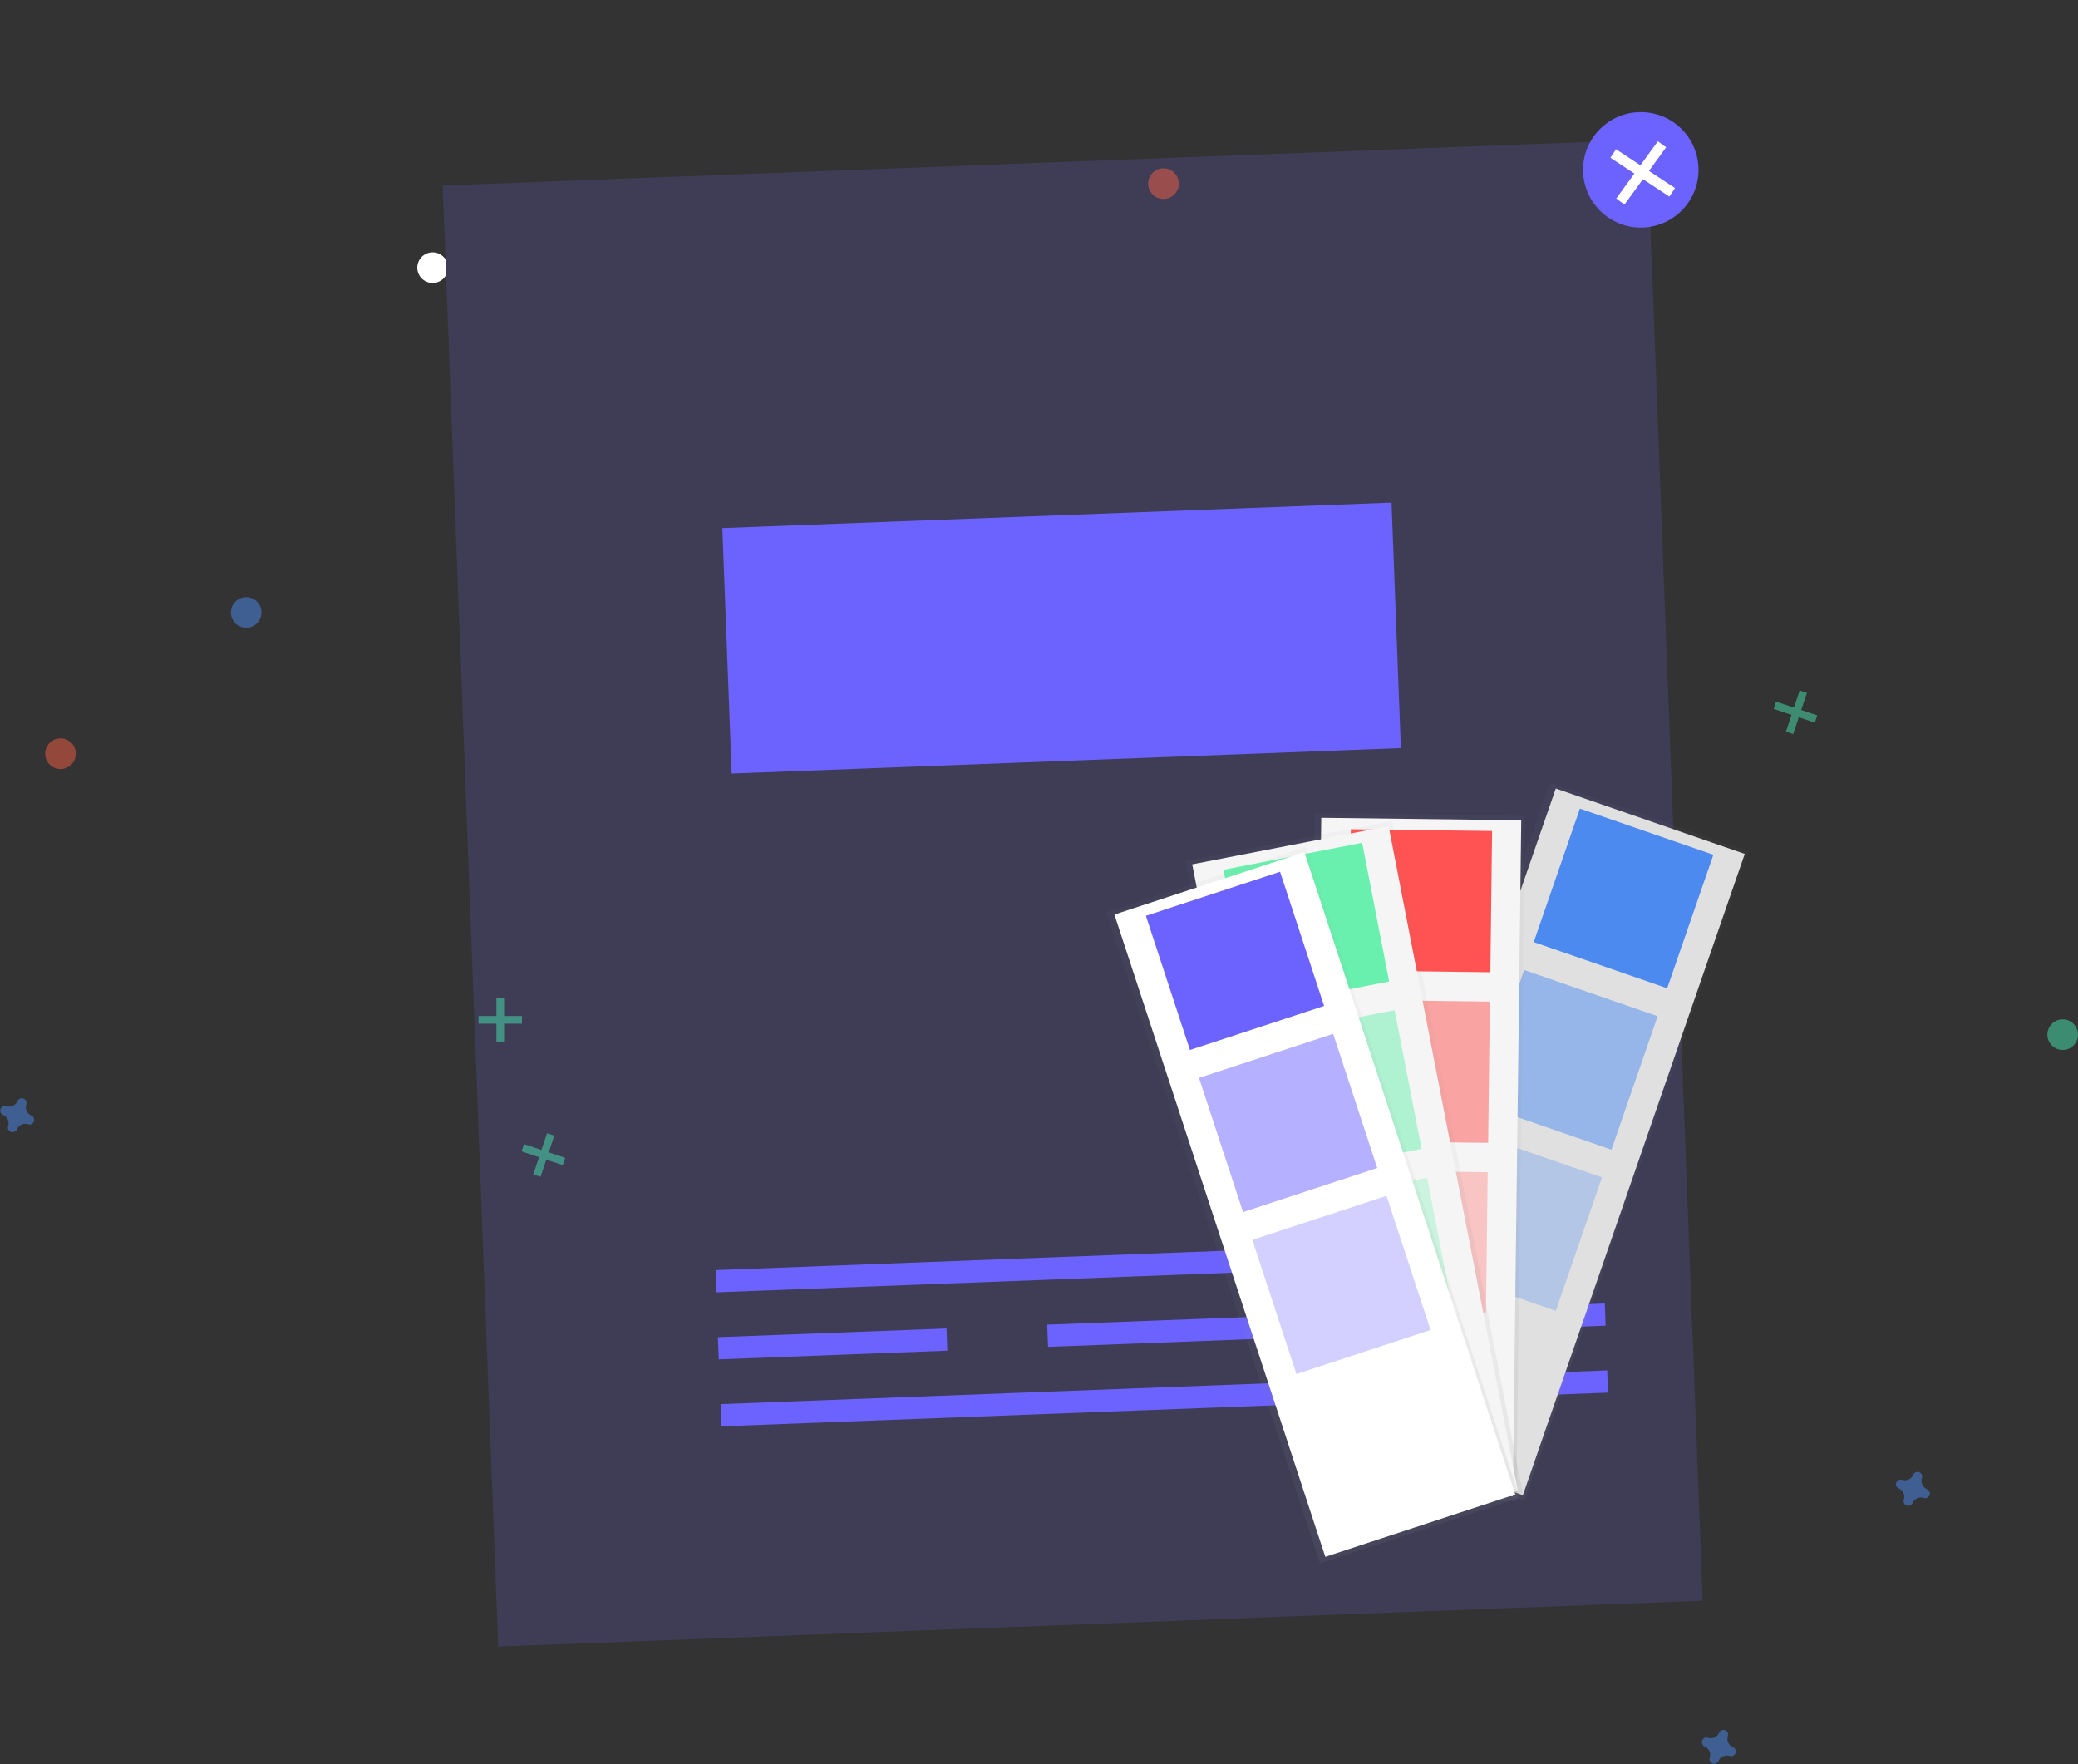 <?xml version="1.0" encoding="utf-8"?>
<!-- Generator: Adobe Illustrator 19.0.0, SVG Export Plug-In . SVG Version: 6.00 Build 0)  -->
<svg version="1.1" id="f31880e0-b367-484e-a419-f98cd1dead11"
	 xmlns="http://www.w3.org/2000/svg" xmlns:xlink="http://www.w3.org/1999/xlink" x="0px" y="0px" viewBox="-13 -48.4 813.7 690.7"
	 style="enable-background:new -13 -48.4 813.7 690.7;" xml:space="preserve">
<rect x="-13" y="-48.4" width="813.7" height="690.7" fill="#333333" stroke="none"/>
<style type="text/css">
	.st0{fill:#FFFFFF;}
	.st1{fill:#3F3D56;}
	.st2{fill:#6C63FF;}
	.st3{opacity:0.5;}
	.st4{fill:#47E6B1;}
	.st5{opacity:0.5;fill:#4D8AF0;enable-background:new    ;}
	.st6{opacity:0.5;fill:#F55F44;enable-background:new    ;}
	.st7{opacity:0.5;fill:#47E6B1;enable-background:new    ;}
	.st8{fill:url(#SVGID_1_);}
	.st9{fill:#E0E0E0;}
	.st10{fill:#4D8AF0;}
	.st11{opacity:0.3;fill:#4D8AF0;enable-background:new    ;}
	.st12{fill:url(#SVGID_2_);}
	.st13{fill:#F5F5F5;}
	.st14{fill:#FF5252;}
	.st15{opacity:0.5;fill:#FF5252;enable-background:new    ;}
	.st16{opacity:0.3;fill:#FF5252;enable-background:new    ;}
	.st17{fill:url(#SVGID_3_);}
	.st18{fill:#69F0AE;}
	.st19{opacity:0.5;fill:#69F0AE;enable-background:new    ;}
	.st20{opacity:0.3;fill:#69F0AE;enable-background:new    ;}
	.st21{fill:url(#SVGID_4_);}
	.st22{opacity:0.5;fill:#6C63FF;enable-background:new    ;}
	.st23{opacity:0.3;fill:#6C63FF;enable-background:new    ;}
	.st24{fill:none;stroke:#FFFFFF;stroke-width:4;stroke-miterlimit:10;}
</style>
<title>Specs</title>
<circle class="st0" cx="156.4" cy="56.4" r="6"/>
<circle class="st0" cx="195.4" cy="217.4" r="6"/>
<circle class="st0" cx="201.4" cy="239.4" r="6"/>
<rect x="170.8" y="15" transform="matrix(-0.999 3.798648e-02 -3.798648e-02 -0.999 824.919 586.838)" class="st1" width="472.1" height="572.6"/>
<rect x="267.1" y="444.7" transform="matrix(-0.999 3.798634e-02 -3.798634e-02 -0.999 763.052 883.642)" class="st2" width="212" height="8.7"/>
<rect x="269.1" y="494.5" transform="matrix(-0.999 3.798634e-02 -3.798634e-02 -0.999 904.283 980.639)" class="st2" width="347.5" height="8.7"/>
<rect x="524.9" y="437.2" transform="matrix(-0.999 3.798634e-02 -3.798634e-02 -0.999 1155.731 861.237)" class="st2" width="89.6" height="8.7"/>
<rect x="268.2" y="473.2" transform="matrix(-0.999 3.798634e-02 -3.798634e-02 -0.999 643.872 942.969)" class="st2" width="89.6" height="8.7"/>
<rect x="397" y="468.3" transform="matrix(-0.999 3.798634e-02 -3.798634e-02 -0.999 901.295 928.282)" class="st2" width="89.6" height="8.7"/>
<rect x="525.9" y="463.4" transform="matrix(-0.999 3.798634e-02 -3.798634e-02 -0.999 1158.718 913.595)" class="st2" width="89.6" height="8.7"/>
<rect x="271.4" y="153.3" transform="matrix(-0.999 3.798634e-02 -3.798634e-02 -0.999 812.503 387.335)" class="st2" width="262.3" height="96.2"/>
<g class="st3">
	
		<rect x="688.8" y="221.8" transform="matrix(-0.948 -0.317 0.317 -0.948 1271.843 667.624)" class="st4" width="3" height="17"/>
	
		<rect x="688.8" y="221.8" transform="matrix(0.317 -0.948 0.948 0.317 252.916 811.829)" class="st4" width="3" height="17"/>
</g>
<g class="st3">
	<rect x="181.4" y="342.4" class="st4" width="3" height="17"/>
	<rect x="174.4" y="349.4" class="st4" width="17" height="3"/>
</g>
<g class="st3">
	
		<rect x="198.4" y="395.2" transform="matrix(-0.948 -0.317 0.317 -0.948 261.481 849.895)" class="st4" width="3" height="17"/>
	
		<rect x="198.4" y="395.2" transform="matrix(0.317 -0.948 0.948 0.317 -246.3 465.204)" class="st4" width="3" height="17"/>
</g>
<path class="st5" d="M741.6,534.7c-1.7-0.7-2.6-2.7-2-4.4c0-0.1,0.1-0.3,0.1-0.4l0,0c0.1-1-0.7-1.9-1.7-2c-0.6,0-1.2,0.2-1.6,0.7
	l0,0c-0.1,0.1-0.2,0.2-0.2,0.4c-0.7,1.7-2.7,2.6-4.4,2c-0.1,0-0.3-0.1-0.4-0.1l0,0c-1-0.1-1.9,0.7-2,1.7c0,0.6,0.2,1.2,0.7,1.6l0,0
	c0.1,0.1,0.2,0.2,0.4,0.2c1.7,0.7,2.6,2.7,2,4.4c0,0.1-0.1,0.3-0.1,0.4l0,0c-0.1,1,0.7,1.9,1.7,2c0.6,0,1.2-0.2,1.6-0.7l0,0
	c0.1-0.1,0.2-0.2,0.2-0.4c0.7-1.7,2.7-2.6,4.4-2c0.1,0,0.3,0.1,0.4,0.1l0,0c1,0.1,1.9-0.7,2-1.7c0-0.6-0.2-1.2-0.7-1.6l0,0
	C741.9,534.8,741.7,534.8,741.6,534.7z"/>
<path class="st5" d="M665.6,635.7c-1.7-0.7-2.6-2.7-2-4.4c0-0.1,0.1-0.3,0.1-0.4l0,0c0.1-1-0.7-1.9-1.7-2c-0.6,0-1.2,0.2-1.6,0.7
	l0,0c-0.1,0.1-0.2,0.2-0.2,0.4c-0.7,1.7-2.7,2.6-4.4,2c-0.1,0-0.3-0.1-0.4-0.1l0,0c-1-0.1-1.9,0.7-2,1.7c0,0.6,0.2,1.2,0.7,1.6l0,0
	c0.1,0.1,0.2,0.2,0.4,0.2c1.7,0.7,2.6,2.7,2,4.4c0,0.1-0.1,0.3-0.1,0.4l0,0c-0.1,1,0.7,1.9,1.7,2c0.6,0,1.2-0.2,1.6-0.7l0,0
	c0.1-0.1,0.2-0.2,0.2-0.4c0.7-1.7,2.7-2.6,4.4-2c0.1,0,0.3,0.1,0.4,0.1l0,0c1,0.1,1.9-0.7,2-1.7c0-0.6-0.2-1.2-0.7-1.6l0,0
	C665.9,635.8,665.7,635.8,665.6,635.7z"/>
<path class="st5" d="M-0.7,388.4c-1.7-0.7-2.6-2.7-2-4.4c0-0.1,0.1-0.3,0.1-0.4l0,0c0.1-1-0.7-1.9-1.7-2c-0.6,0-1.2,0.2-1.6,0.7l0,0
	c-0.1,0.1-0.2,0.2-0.2,0.4c-0.7,1.7-2.7,2.6-4.4,2c-0.1,0-0.3-0.1-0.4-0.1l0,0c-1-0.1-1.9,0.7-2,1.7c0,0.6,0.2,1.2,0.7,1.6l0,0
	c0.1,0.1,0.2,0.2,0.4,0.2c1.7,0.7,2.6,2.7,2,4.4c0,0.1-0.1,0.3-0.1,0.4l0,0c-0.1,1,0.7,1.9,1.7,2c0.6,0,1.2-0.2,1.6-0.7l0,0
	c0.1-0.1,0.2-0.2,0.2-0.4c0.7-1.7,2.7-2.6,4.4-2c0.1,0,0.3,0.1,0.4,0.1l0,0c1,0.1,1.9-0.7,2-1.7c0-0.6-0.2-1.2-0.7-1.6l0,0
	C-0.5,388.5-0.6,388.4-0.7,388.4z"/>
<circle class="st6" cx="442.6" cy="23.5" r="6"/>
<circle class="st5" cx="83.4" cy="191.4" r="6"/>
<circle class="st7" cx="794.7" cy="356.7" r="6"/>
<circle class="st6" cx="10.7" cy="246.7" r="6"/>
<g class="st3">
	
		<linearGradient id="SVGID_1_" gradientUnits="userSpaceOnUse" x1="559.368" y1="-141.98" x2="559.368" y2="127.29" gradientTransform="matrix(0.945 0.327 0.327 -0.945 62.52 209.079)">
		<stop  offset="0" style="stop-color:#808080;stop-opacity:0.25"/>
		<stop  offset="0.535" style="stop-color:#808080;stop-opacity:0.12"/>
		<stop  offset="1" style="stop-color:#808080;stop-opacity:0.1"/>
	</linearGradient>
	<polygon class="st8" points="506,512.5 593.9,258 671.7,284.9 583.8,539.4 	"/>
</g>
<rect x="550.3" y="266.1" transform="matrix(-0.945 -0.327 0.327 -0.945 1016.342 968.436)" class="st9" width="78.3" height="265.7"/>
<rect x="594.8" y="275.9" transform="matrix(-0.945 -0.327 0.327 -0.945 1111.7 793.764)" class="st10" width="55.3" height="55.3"/>
<rect x="573" y="339" transform="matrix(-0.945 -0.327 0.327 -0.945 1048.645 909.463)" class="st5" width="55.3" height="55.3"/>
<rect x="551.2" y="402.2" transform="matrix(-0.945 -0.327 0.327 -0.945 985.591 1025.163)" class="st11" width="55.3" height="55.3"/>
<g class="st3">
	
		<linearGradient id="SVGID_2_" gradientUnits="userSpaceOnUse" x1="529.538" y1="-240.465" x2="529.538" y2="27.802" gradientTransform="matrix(1 1.245237e-02 1.245237e-02 -1 13.139 291.736)">
		<stop  offset="0" style="stop-color:#808080;stop-opacity:0.25"/>
		<stop  offset="0.535" style="stop-color:#808080;stop-opacity:0.12"/>
		<stop  offset="1" style="stop-color:#808080;stop-opacity:0.1"/>
	</linearGradient>
	<polygon class="st12" points="501.8,270 584.1,271 580.8,539.3 498.5,538.3 	"/>
</g>
<rect x="502.9" y="272.3" transform="matrix(-1 -1.244788e-02 1.244788e-02 -1 1078.899 816.028)" class="st13" width="78.3" height="264.7"/>
<rect x="515.6" y="276.6" transform="matrix(-1 -1.244788e-02 1.244788e-02 -1 1082.747 615.282)" class="st14" width="55.3" height="55.3"/>
<rect x="514.8" y="343.4" transform="matrix(-1 -1.244788e-02 1.244788e-02 -1 1080.253 748.866)" class="st15" width="55.3" height="55.3"/>
<rect x="514" y="410.2" transform="matrix(-1 -1.244788e-02 1.244788e-02 -1 1077.758 882.45)" class="st16" width="55.3" height="55.3"/>
<g class="st3">
	
		<linearGradient id="SVGID_3_" gradientUnits="userSpaceOnUse" x1="486.195" y1="-247.771" x2="486.195" y2="20.496" gradientTransform="matrix(0.982 -0.191 -0.191 -0.982 18.353 393.596)">
		<stop  offset="0" style="stop-color:#808080;stop-opacity:0.25"/>
		<stop  offset="0.535" style="stop-color:#808080;stop-opacity:0.12"/>
		<stop  offset="1" style="stop-color:#808080;stop-opacity:0.1"/>
	</linearGradient>
	<polygon class="st17" points="451.3,288.7 532.2,273 583.3,536.4 502.4,552.1 	"/>
</g>
<rect x="478.8" y="280.1" transform="matrix(-0.982 0.191 -0.191 -0.982 1104.983 718.606)" class="st13" width="78.3" height="264.7"/>
<rect x="471.2" y="286.2" transform="matrix(-0.982 0.191 -0.191 -0.982 1048.337 526.936)" class="st18" width="55.3" height="55.3"/>
<rect x="483.9" y="351.8" transform="matrix(-0.982 0.191 -0.191 -0.982 1086.047 654.474)" class="st19" width="55.3" height="55.3"/>
<rect x="496.6" y="417.3" transform="matrix(-0.982 0.191 -0.191 -0.982 1123.757 782.013)" class="st20" width="55.3" height="55.3"/>
<g class="st3">
	
		<linearGradient id="SVGID_4_" gradientUnits="userSpaceOnUse" x1="464.048" y1="-261.006" x2="464.048" y2="7.261" gradientTransform="matrix(0.95 -0.312 -0.312 -0.95 20.717 447.669)">
		<stop  offset="0" style="stop-color:#808080;stop-opacity:0.25"/>
		<stop  offset="0.535" style="stop-color:#808080;stop-opacity:0.12"/>
		<stop  offset="1" style="stop-color:#808080;stop-opacity:0.1"/>
	</linearGradient>
	<polygon class="st21" points="420.2,308.8 498.4,283.1 582.1,538 503.9,563.7 	"/>
</g>
<rect x="462.7" y="290.8" transform="matrix(-0.95 0.312 -0.312 -0.95 1110.649 668.616)" class="st0" width="78.3" height="264.7"/>
<rect x="442.8" y="300.1" transform="matrix(-0.95 0.312 -0.312 -0.95 1019.788 492.397)" class="st2" width="55.3" height="55.3"/>
<rect x="463.7" y="363.6" transform="matrix(-0.95 0.312 -0.312 -0.95 1080.249 609.659)" class="st22" width="55.3" height="55.3"/>
<rect x="484.5" y="427.1" transform="matrix(-0.95 0.312 -0.312 -0.95 1140.711 726.92)" class="st23" width="55.3" height="55.3"/>
<circle class="st2" cx="629.5" cy="18.1" r="22.6"/>
<line class="st24" x1="618.7" y1="11.7" x2="641.8" y2="26.9"/>
<line class="st24" x1="621.5" y1="30.5" x2="637.8" y2="8.1"/>
</svg>
